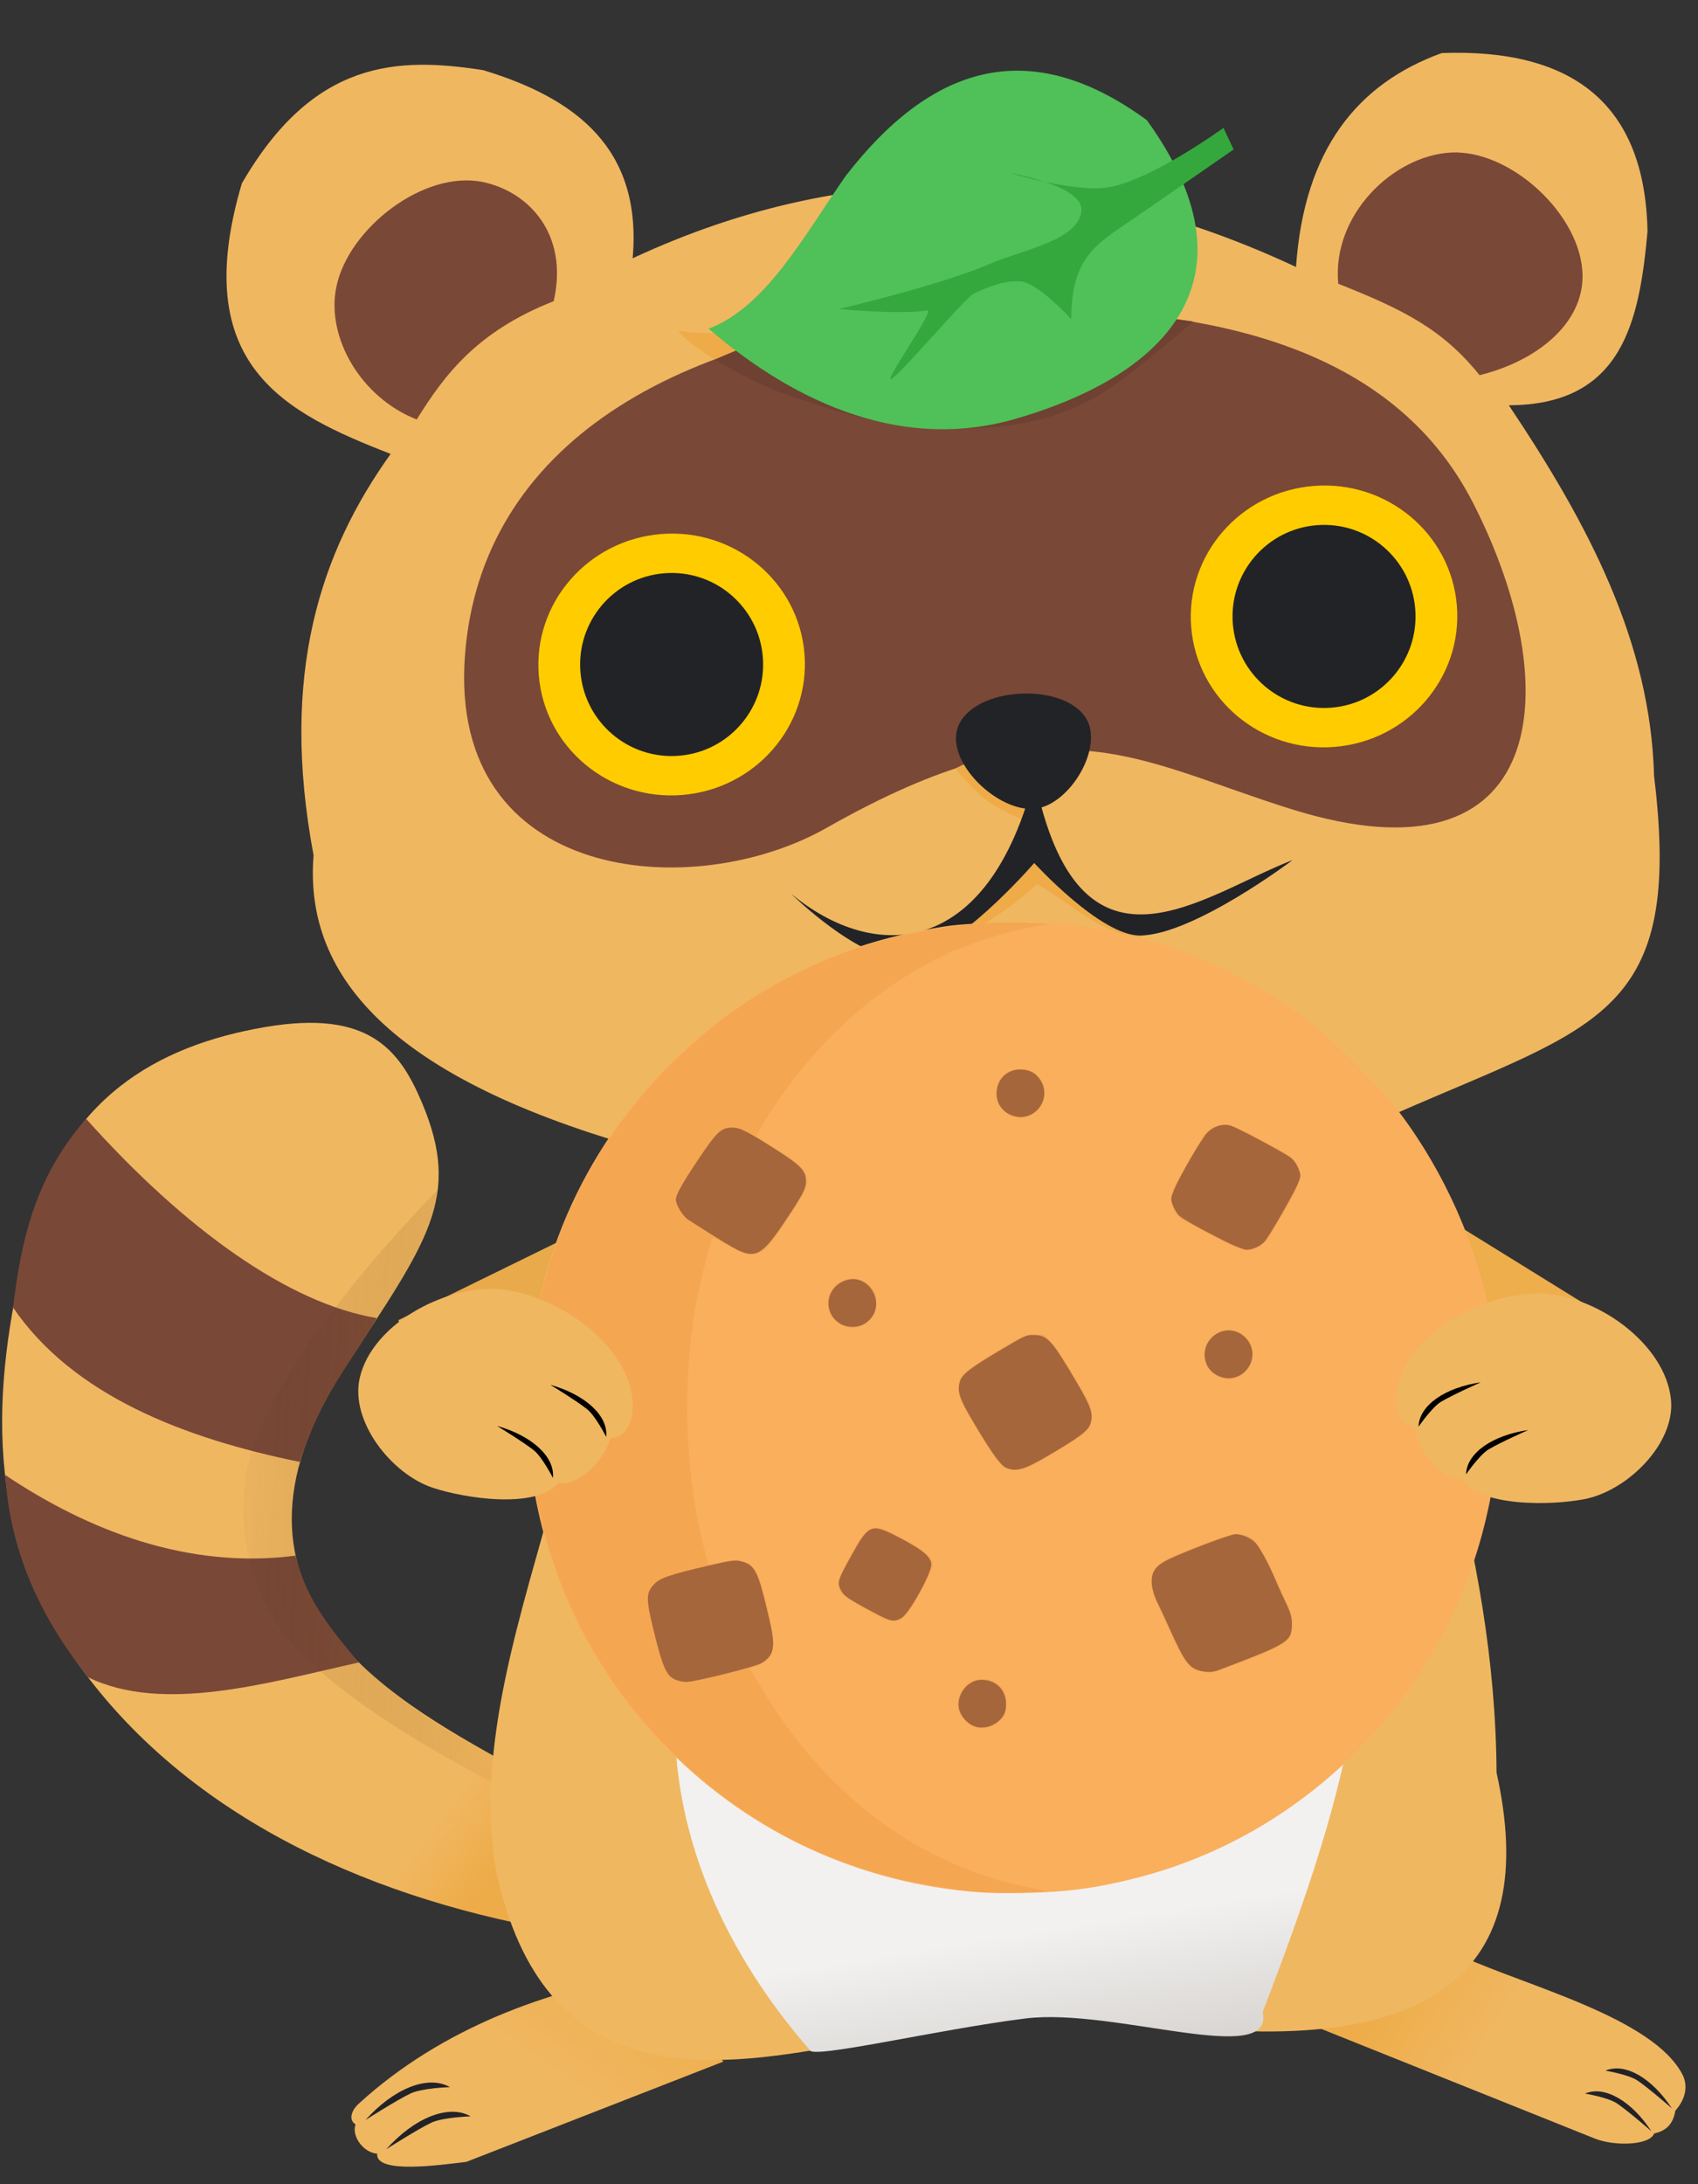<?xml version="1.0" encoding="UTF-8" standalone="no"?>
<svg
   id="svg8"
   version="1.1"
   viewBox="0 0 140 180"
   height="180mm"
   width="140mm"
   sodipodi:docname="JotoCookie.svg"
   inkscape:version="1.1 (c68e22c387, 2021-05-23)"
   xmlns:inkscape="http://www.inkscape.org/namespaces/inkscape"
   xmlns:sodipodi="http://sodipodi.sourceforge.net/DTD/sodipodi-0.dtd"
   xmlns:xlink="http://www.w3.org/1999/xlink"
   xmlns="http://www.w3.org/2000/svg"
   xmlns:svg="http://www.w3.org/2000/svg"
   xmlns:rdf="http://www.w3.org/1999/02/22-rdf-syntax-ns#"
   xmlns:cc="http://creativecommons.org/ns#"
   xmlns:dc="http://purl.org/dc/elements/1.1/">
  <rect x="0" y="0" width="140" height="180" fill="#333333" stroke="none"/>
  <sodipodi:namedview
     id="namedview351"
     pagecolor="#ffffff"
     bordercolor="#666666"
     borderopacity="1.0"
     inkscape:pageshadow="2"
     inkscape:pageopacity="0.0"
     inkscape:pagecheckerboard="0"
     inkscape:document-units="mm"
     showgrid="false"
     showguides="true"
     inkscape:lockguides="false"
     inkscape:zoom="1"
     inkscape:cx="227"
     inkscape:cy="371.5"
     inkscape:window-width="1782"
     inkscape:window-height="1081"
     inkscape:window-x="502"
     inkscape:window-y="218"
     inkscape:window-maximized="0"
     inkscape:current-layer="svg8" />
  <defs
     id="defs2">
    <linearGradient
       id="linearGradient36597">
      <stop
         id="stop36593"
         offset="0"
         style="stop-color:#ffb864;stop-opacity:1" />
      <stop
         id="stop36599"
         offset="1"
         style="stop-color:#eeab48;stop-opacity:1;" />
      <stop
         id="stop36595"
         offset="1"
         style="stop-color:#f4a651;stop-opacity:1" />
    </linearGradient>
    <marker
       style="overflow:visible"
       id="DiamondL"
       refX="0.0"
       refY="0.0"
       orient="auto"
       inkscape:stockid="DiamondL"
       inkscape:isstock="true">
      <path
         transform="scale(0.8)"
         style="fill-rule:evenodd;fill:context-stroke;stroke:context-stroke;stroke-width:1.0pt"
         d="M 0,-7.071 L -7.071,0 L 0,7.071 L 7.071,0 L 0,-7.071 z "
         id="path35048" />
    </marker>
    <marker
       style="overflow:visible"
       id="Arrow1Lstart"
       refX="0.0"
       refY="0.0"
       orient="auto"
       inkscape:stockid="Arrow1Lstart"
       inkscape:isstock="true">
      <path
         transform="scale(0.8) translate(12.5,0)"
         style="fill-rule:evenodd;fill:context-stroke;stroke:context-stroke;stroke-width:1.0pt"
         d="M 0.0,0.0 L 5.0,-5.0 L -12.5,0.0 L 5.0,5.0 L 0.0,0.0 z "
         id="path34969" />
    </marker>
    <linearGradient
       id="999">
      <stop
         style="stop-color:#2d9034;stop-opacity:1"
         offset="0"
         id="stop34576" />
      <stop
         style="stop-color:#50c058;stop-opacity:1"
         offset="1"
         id="stop34578" />
    </linearGradient>
    <linearGradient
       id="linearGradient32605"
       inkscape:swatch="solid">
      <stop
         style="stop-color:#000000;stop-opacity:1;"
         offset="0"
         id="stop32603" />
    </linearGradient>
    <linearGradient
       id="linearGradient32597"
       inkscape:swatch="solid">
      <stop
         style="stop-color:#000000;stop-opacity:1;"
         offset="0"
         id="stop32595" />
    </linearGradient>
    <linearGradient
       id="linearGradient32519"
       inkscape:swatch="solid">
      <stop
         style="stop-color:#000000;stop-opacity:1;"
         offset="0"
         id="stop32517" />
    </linearGradient>
    <linearGradient
       id="linearGradient32495"
       inkscape:swatch="gradient">
      <stop
         style="stop-color:#000000;stop-opacity:1;"
         offset="0"
         id="stop32491" />
      <stop
         style="stop-color:#000000;stop-opacity:0;"
         offset="1"
         id="stop32493" />
    </linearGradient>
    <linearGradient
       id="linearGradient3569">
      <stop
         style="stop-color:#2d9034;stop-opacity:1"
         offset="0"
         id="stop32346" />
      <stop
         style="stop-color:#50c058;stop-opacity:1"
         offset="1"
         id="stop32348" />
    </linearGradient>
    <linearGradient
       id="linearGradient32288"
       inkscape:swatch="solid">
      <stop
         style="stop-color:#000000;stop-opacity:1;"
         offset="0"
         id="stop32286" />
    </linearGradient>
    <linearGradient
       id="linearGradient3569-8-7">
      <stop
         style="stop-color:#2d9034;stop-opacity:1"
         offset="0"
         id="stop3565" />
      <stop
         style="stop-color:#50c058;stop-opacity:1"
         offset="1"
         id="stop3567" />
    </linearGradient>
    <linearGradient
       id="linearGradient1909">
      <stop
         id="stop1905"
         offset="0"
         style="stop-color:#eeac49;stop-opacity:1" />
      <stop
         id="stop1907"
         offset="1"
         style="stop-color:#f0b761;stop-opacity:1" />
    </linearGradient>
    <linearGradient
       id="linearGradient1903">
      <stop
         style="stop-color:#140c02;stop-opacity:0.145"
         offset="0"
         id="stop1899" />
      <stop
         style="stop-color:#140c02;stop-opacity:0;"
         offset="1"
         id="stop1901" />
    </linearGradient>
    <linearGradient
       id="linearGradient1887">
      <stop
         style="stop-color:#140c02;stop-opacity:0.201"
         offset="0"
         id="stop1883" />
      <stop
         style="stop-color:#140c02;stop-opacity:0;"
         offset="1"
         id="stop1885" />
    </linearGradient>
    <linearGradient
       id="linearGradient1863">
      <stop
         id="stop1859"
         offset="0"
         style="stop-color:#d1cdc8;stop-opacity:1" />
      <stop
         id="stop1861"
         offset="1"
         style="stop-color:#f2f1f0;stop-opacity:1" />
    </linearGradient>
    <linearGradient
       id="linearGradient1853">
      <stop
         id="stop1849"
         offset="0"
         style="stop-color:#2e9635;stop-opacity:1;" />
      <stop
         id="stop1851"
         offset="1"
         style="stop-color:#2e9635;stop-opacity:0;" />
    </linearGradient>
    <linearGradient
       id="linearGradient1845">
      <stop
         id="stop1841"
         offset="0"
         style="stop-color:#2e9635;stop-opacity:1" />
      <stop
         id="stop1843"
         offset="1"
         style="stop-color:#34a83c;stop-opacity:1" />
    </linearGradient>
    <linearGradient
       id="linearGradient1837">
      <stop
         id="stop1833"
         offset="0"
         style="stop-color:#140c02;stop-opacity:0.419" />
      <stop
         id="stop1835"
         offset="1"
         style="stop-color:#140c02;stop-opacity:0;" />
    </linearGradient>
    <linearGradient
       id="linearGradient1827">
      <stop
         id="stop1823"
         offset="0"
         style="stop-color:#eeab48;stop-opacity:1" />
      <stop
         id="stop1825"
         offset="1"
         style="stop-color:#140c02;stop-opacity:0;" />
    </linearGradient>
    <linearGradient
       id="linearGradient1815">
      <stop
         id="stop1811"
         offset="0"
         style="stop-color:#7a4837;stop-opacity:1;" />
      <stop
         id="stop1813"
         offset="1"
         style="stop-color:#6e4132;stop-opacity:1" />
    </linearGradient>
    <linearGradient
       id="linearGradient1807">
      <stop
         id="stop1803"
         offset="0"
         style="stop-color:#f0b761;stop-opacity:1;" />
      <stop
         id="stop1805"
         offset="1"
         style="stop-color:#eeab48;stop-opacity:1" />
    </linearGradient>
    <linearGradient
       id="linearGradient1299">
      <stop
         id="stop1295"
         offset="0"
         style="stop-color:#2a8931;stop-opacity:1" />
      <stop
         id="stop1297"
         offset="1"
         style="stop-color:#34a83c;stop-opacity:1" />
    </linearGradient>
    <linearGradient
       id="linearGradient1371">
      <stop
         id="stop1367"
         offset="0"
         style="stop-color:#f0b761;stop-opacity:1;" />
      <stop
         id="stop1369"
         offset="1"
         style="stop-color:#eead4a;stop-opacity:1" />
    </linearGradient>
    <linearGradient
       id="linearGradient1365">
      <stop
         style="stop-color:#f2f1f0;stop-opacity:1"
         offset="0"
         id="stop1361" />
      <stop
         style="stop-color:#cfcbc7;stop-opacity:1"
         offset="1"
         id="stop1363" />
    </linearGradient>
    <linearGradient
       id="linearGradient1259">
      <stop
         id="stop1255"
         offset="0"
         style="stop-color:#f0b761;stop-opacity:1;" />
      <stop
         id="stop1257"
         offset="1"
         style="stop-color:#eeac49;stop-opacity:1" />
    </linearGradient>
    <linearGradient
       id="linearGradient1220">
      <stop
         id="stop1216"
         offset="0"
         style="stop-color:#eda73d;stop-opacity:1" />
      <stop
         id="stop1218"
         offset="1"
         style="stop-color:#f0b761;stop-opacity:1" />
    </linearGradient>
    <linearGradient
       id="linearGradient1045">
      <stop
         id="stop1041"
         offset="0"
         style="stop-color:#56d926;stop-opacity:1;" />
      <stop
         id="stop1043"
         offset="1"
         style="stop-color:#45af1f;stop-opacity:1" />
    </linearGradient>
    <linearGradient
       id="linearGradient1037">
      <stop
         id="stop1033"
         offset="0"
         style="stop-color:#ffffff;stop-opacity:1;" />
      <stop
         id="stop1035"
         offset="1"
         style="stop-color:#e6e6e6;stop-opacity:1" />
    </linearGradient>
    <linearGradient
       id="linearGradient1031">
      <stop
         style="stop-color:#ffffff;stop-opacity:1"
         offset="0"
         id="stop1027" />
      <stop
         style="stop-color:#b3b3b3;stop-opacity:1"
         offset="1"
         id="stop1029" />
    </linearGradient>
    <linearGradient
       id="linearGradient1015">
      <stop
         id="stop1011"
         offset="0"
         style="stop-color:#ffffff;stop-opacity:1" />
      <stop
         id="stop1013"
         offset="1"
         style="stop-color:#ececec;stop-opacity:1" />
    </linearGradient>
    <linearGradient
       id="linearGradient1007">
      <stop
         id="stop1003"
         offset="0"
         style="stop-color:#ececec;stop-opacity:1;" />
      <stop
         id="stop1005"
         offset="1"
         style="stop-color:#ffffff;stop-opacity:0.968" />
    </linearGradient>
    <linearGradient
       gradientTransform="matrix(0.156,0,0,0.156,129.833,136.246)"
       gradientUnits="userSpaceOnUse"
       y2="250.509"
       x2="183.318"
       y1="235.768"
       x1="152.324"
       id="linearGradient1009"
       xlink:href="#linearGradient1007" />
    <linearGradient
       gradientTransform="matrix(0.156,0,0,0.156,129.833,136.246)"
       gradientUnits="userSpaceOnUse"
       y2="231.61"
       x2="225.463"
       y1="247.863"
       x1="218.848"
       id="linearGradient1017"
       xlink:href="#linearGradient1015" />
    <linearGradient
       gradientTransform="matrix(0.156,0,0,0.156,129.833,136.246)"
       gradientUnits="userSpaceOnUse"
       y2="223.578"
       x2="230.66"
       y1="220.035"
       x1="231.841"
       id="linearGradient1025"
       xlink:href="#linearGradient1031" />
    <radialGradient
       gradientUnits="userSpaceOnUse"
       gradientTransform="matrix(0.3,-0.26,0.242,0.279,53.177,164.106)"
       r="27.225"
       fy="196.131"
       fx="202.627"
       cy="196.131"
       cx="202.627"
       id="radialGradient1039"
       xlink:href="#linearGradient1037" />
    <radialGradient
       gradientUnits="userSpaceOnUse"
       gradientTransform="matrix(-0.318,0.302,-0.302,-0.319,290.506,175.9)"
       r="22.624"
       fy="212.969"
       fx="203.414"
       cy="212.969"
       cx="203.414"
       id="radialGradient1047"
       xlink:href="#linearGradient1045" />
    <filter
       height="1.272"
       y="-0.136"
       width="1.27"
       x="-0.135"
       id="filter1931"
       style="color-interpolation-filters:sRGB">
      <feGaussianBlur
         id="feGaussianBlur1933"
         stdDeviation="1.721" />
    </filter>
    <linearGradient
       gradientTransform="translate(-81.017,-46.631)"
       gradientUnits="userSpaceOnUse"
       y2="180.287"
       x2="-39.422"
       y1="176.421"
       x1="-38.388"
       id="linearGradient1501"
       xlink:href="#linearGradient3569-8-7" />
    <linearGradient
       gradientTransform="matrix(0.202,0,0,0.157,-154.211,108.83)"
       y2="17.749"
       x2="-263.572"
       y1="38.116"
       x1="-205.012"
       gradientUnits="userSpaceOnUse"
       id="linearGradient1325-0"
       xlink:href="#linearGradient1299" />
    <linearGradient
       gradientTransform="matrix(0.202,0,0,0.157,-154.211,108.83)"
       gradientUnits="userSpaceOnUse"
       y2="25.54"
       x2="-326.837"
       y1="47.392"
       x1="-366.517"
       id="linearGradient1301-1"
       xlink:href="#linearGradient1299" />
    <linearGradient
       gradientTransform="matrix(-5.209,-0.339,-0.319,4.909,-59.605,-785.61)"
       gradientUnits="userSpaceOnUse"
       y2="192.445"
       x2="-41.338"
       y1="189.438"
       x1="-40.613"
       id="linearGradient1359-0"
       xlink:href="#linearGradient1365" />
    <linearGradient
       gradientUnits="userSpaceOnUse"
       y2="179.702"
       x2="-39.188"
       y1="176.461"
       x1="-38.787"
       id="linearGradient1222-19"
       xlink:href="#linearGradient1220"
       gradientTransform="matrix(-5.209,-0.339,-0.339,5.209,-55.863,-843.127)" />
    <linearGradient
       gradientUnits="userSpaceOnUse"
       y2="190.782"
       x2="-33.29"
       y1="192.553"
       x1="-32.206"
       id="linearGradient1432-5"
       xlink:href="#linearGradient1371" />
    <linearGradient
       gradientUnits="userSpaceOnUse"
       y2="190.226"
       x2="-45.235"
       y1="191.061"
       x1="-46.772"
       id="linearGradient1373-6"
       xlink:href="#linearGradient1371"
       gradientTransform="matrix(-5.209,-0.339,-0.339,5.209,-55.863,-843.127)" />
    <linearGradient
       gradientUnits="userSpaceOnUse"
       y2="161.773"
       x2="-122.325"
       y1="162.6"
       x1="-116.743"
       id="linearGradient1855-7-9"
       xlink:href="#linearGradient1853"
       gradientTransform="matrix(1.191,0,0,1.183,-64.287,-78.856)" />
    <linearGradient
       gradientUnits="userSpaceOnUse"
       y2="161.503"
       x2="-132.215"
       y1="161.045"
       x1="-132.712"
       id="linearGradient1847-9-3"
       xlink:href="#linearGradient1845"
       gradientTransform="matrix(1.516,0,0,1.383,-19.824,-111.194)" />
    <linearGradient
       gradientUnits="userSpaceOnUse"
       y2="163.031"
       x2="-113.287"
       y1="162.998"
       x1="-118.4"
       id="linearGradient1829-7-5"
       xlink:href="#linearGradient1827"
       gradientTransform="translate(-61.442,-34.344)" />
    <linearGradient
       y2="188.993"
       x2="-30.333"
       y1="188.355"
       x1="-29.34"
       gradientTransform="translate(-149.107,-54.254)"
       gradientUnits="userSpaceOnUse"
       id="linearGradient2283-4"
       xlink:href="#linearGradient1259" />
    <linearGradient
       gradientTransform="matrix(1,0,0,0.942,-81.169,-35.268)"
       gradientUnits="userSpaceOnUse"
       y2="192.445"
       x2="-41.338"
       y1="189.438"
       x1="-40.613"
       id="linearGradient1359-0-7"
       xlink:href="#linearGradient1365" />
    <linearGradient
       gradientUnits="userSpaceOnUse"
       y2="179.702"
       x2="-39.188"
       y1="176.461"
       x1="-38.787"
       id="linearGradient1222-19-1"
       xlink:href="#linearGradient1220"
       gradientTransform="translate(-81.169,-46.31)" />
    <linearGradient
       gradientUnits="userSpaceOnUse"
       y2="190.782"
       x2="-33.29"
       y1="192.553"
       x1="-32.206"
       id="linearGradient1432-5-3"
       xlink:href="#linearGradient1371" />
    <linearGradient
       gradientUnits="userSpaceOnUse"
       y2="190.226"
       x2="-45.235"
       y1="191.061"
       x1="-46.772"
       id="linearGradient1373-6-7"
       xlink:href="#linearGradient1371"
       gradientTransform="translate(-81.169,-46.31)" />
    <linearGradient
       y2="188.993"
       x2="-30.333"
       y1="188.355"
       x1="-29.34"
       gradientTransform="translate(-149.107,-54.254)"
       gradientUnits="userSpaceOnUse"
       id="linearGradient3054"
       xlink:href="#linearGradient1259" />
    <linearGradient
       y2="163.031"
       x2="-113.287"
       y1="162.998"
       x1="-118.4"
       gradientTransform="translate(-61.442,-34.344)"
       gradientUnits="userSpaceOnUse"
       id="linearGradient3056"
       xlink:href="#linearGradient1827" />
    <linearGradient
       gradientUnits="userSpaceOnUse"
       y2="163.031"
       x2="-113.287"
       y1="162.998"
       x1="-118.4"
       id="linearGradient1829-3"
       xlink:href="#linearGradient1827"
       gradientTransform="rotate(-2.42,854.596,204.655)" />
    <linearGradient
       gradientUnits="userSpaceOnUse"
       y2="161.503"
       x2="-132.215"
       y1="161.045"
       x1="-132.712"
       id="linearGradient1847-6"
       xlink:href="#linearGradient1845"
       gradientTransform="rotate(-2.42,852.999,196.788)" />
    <linearGradient
       gradientUnits="userSpaceOnUse"
       y2="161.773"
       x2="-122.325"
       y1="162.6"
       x1="-116.743"
       id="linearGradient1855-9"
       xlink:href="#linearGradient1853"
       gradientTransform="rotate(-2.42,852.135,216.235)" />
    <linearGradient
       gradientUnits="userSpaceOnUse"
       y2="151.338"
       x2="-117.565"
       y1="147.997"
       x1="-126.652"
       id="linearGradient1817-4"
       xlink:href="#linearGradient1815"
       gradientTransform="rotate(-2.42,854.596,204.655)" />
    <linearGradient
       gradientTransform="rotate(-2.42,854.86,217.182)"
       gradientUnits="userSpaceOnUse"
       y2="164.976"
       x2="-126.321"
       y1="164.923"
       x1="-128.753"
       id="linearGradient1865-2"
       xlink:href="#linearGradient1863" />
    <linearGradient
       gradientUnits="userSpaceOnUse"
       y2="168.56"
       x2="-118.368"
       y1="167.426"
       x1="-123.256"
       id="linearGradient1839-2"
       xlink:href="#linearGradient1837"
       gradientTransform="rotate(-2.42,854.596,204.655)" />
    <linearGradient
       gradientTransform="matrix(0.999,-0.042,0.04,0.942,-95.418,30.806)"
       gradientUnits="userSpaceOnUse"
       y2="192.445"
       x2="-41.338"
       y1="189.438"
       x1="-40.613"
       id="linearGradient1359-2-2"
       xlink:href="#linearGradient1365" />
    <linearGradient
       gradientUnits="userSpaceOnUse"
       y2="156.283"
       x2="-107.342"
       y1="151.104"
       x1="-125.884"
       id="linearGradient1809-1"
       xlink:href="#linearGradient1807"
       gradientTransform="rotate(-2.42,854.596,204.655)" />
    <linearGradient
       gradientTransform="matrix(0.999,-0.042,0.04,0.942,-95.835,30.68)"
       gradientUnits="userSpaceOnUse"
       y2="192.445"
       x2="-41.338"
       y1="189.438"
       x1="-40.613"
       id="linearGradient1359-3-8"
       xlink:href="#linearGradient1371" />
    <linearGradient
       gradientUnits="userSpaceOnUse"
       y2="179.702"
       x2="-39.188"
       y1="176.461"
       x1="-38.787"
       id="linearGradient1222-1-3"
       xlink:href="#linearGradient1220"
       gradientTransform="rotate(-2.42,416.989,2289.665)" />
    <linearGradient
       gradientUnits="userSpaceOnUse"
       y2="171.796"
       x2="-118.289"
       y1="170.393"
       x1="-123.069"
       id="linearGradient1897-9"
       xlink:href="#linearGradient1903"
       gradientTransform="rotate(-2.42,854.596,204.655)" />
    <linearGradient
       gradientUnits="userSpaceOnUse"
       y2="190.782"
       x2="-33.29"
       y1="192.553"
       x1="-32.206"
       id="linearGradient1432-0-1"
       xlink:href="#linearGradient1371" />
    <linearGradient
       gradientUnits="userSpaceOnUse"
       y2="159.577"
       x2="-118.184"
       y1="158.358"
       x1="-120.202"
       id="linearGradient1911-3"
       xlink:href="#linearGradient1909"
       gradientTransform="rotate(-2.42,854.596,204.655)" />
    <linearGradient
       gradientUnits="userSpaceOnUse"
       y2="168.858"
       x2="-111.613"
       y1="167.083"
       x1="-117.741"
       id="linearGradient1881-7"
       xlink:href="#linearGradient1887"
       gradientTransform="rotate(-2.42,847.251,190.71)" />
    <linearGradient
       gradientUnits="userSpaceOnUse"
       y2="190.226"
       x2="-45.235"
       y1="191.061"
       x1="-46.772"
       id="linearGradient1373-8-9"
       xlink:href="#linearGradient1371"
       gradientTransform="rotate(-2.42,416.989,2289.665)" />
    <linearGradient
       y2="188.993"
       x2="-30.333"
       y1="188.355"
       x1="-29.34"
       gradientTransform="translate(0.047,0.071)"
       gradientUnits="userSpaceOnUse"
       id="linearGradient3417"
       xlink:href="#linearGradient1259" />
    <mask
       maskUnits="userSpaceOnUse"
       id="mask42218">
      <ellipse
         style="display:inline;fill:#ffb864;fill-opacity:1;fill-rule:evenodd;stroke-width:0.243"
         id="ellipse42220"
         cx="243.294"
         cy="222.619"
         rx="33.721"
         ry="40" />
    </mask>
    <mask
       maskUnits="userSpaceOnUse"
       id="mask42218-0">
      <ellipse
         style="display:inline;fill:#ffb864;fill-opacity:1;fill-rule:evenodd;stroke-width:0.243"
         id="ellipse42220-6"
         cx="243.294"
         cy="222.619"
         rx="33.721"
         ry="40" />
    </mask>
    <mask
       maskUnits="userSpaceOnUse"
       id="mask42218-7">
      <ellipse
         style="display:inline;fill:#ffb864;fill-opacity:1;fill-rule:evenodd;stroke-width:0.243"
         id="ellipse42220-3"
         cx="243.294"
         cy="222.619"
         rx="33.721"
         ry="40" />
    </mask>
    <mask
       maskUnits="userSpaceOnUse"
       id="mask42218-9">
      <ellipse
         style="display:inline;fill:#ffb864;fill-opacity:1;fill-rule:evenodd;stroke-width:0.243"
         id="ellipse42220-8"
         cx="243.294"
         cy="222.619"
         rx="33.721"
         ry="40" />
    </mask>
    <mask
       maskUnits="userSpaceOnUse"
       id="mask42218-1">
      <ellipse
         style="display:inline;fill:#ffb864;fill-opacity:1;fill-rule:evenodd;stroke-width:0.243"
         id="ellipse42220-2"
         cx="243.294"
         cy="222.619"
         rx="33.721"
         ry="40" />
    </mask>
    <mask
       maskUnits="userSpaceOnUse"
       id="mask42218-6">
      <ellipse
         style="display:inline;fill:#ffb864;fill-opacity:1;fill-rule:evenodd;stroke-width:0.243"
         id="ellipse42220-33"
         cx="243.294"
         cy="222.619"
         rx="33.721"
         ry="40" />
    </mask>
  </defs>
  <path
     id="path1481-9"
     d="m 120.655,161.286 c 5.468,2.453 15.575,5.024 18.039,9.628 0.36,0.673 0.535,1.769 -0.565,3.036 -0.163,0.954 -0.603,1.619 -1.747,1.873 -0.349,0.969 -3.234,1.079 -4.905,0.41 l -22.651,-9.075 z"
     style="display:inline;fill:url(#linearGradient1373-6);fill-opacity:1;stroke:none;stroke-width:1.381px;stroke-linecap:butt;stroke-linejoin:miter;stroke-opacity:1" />
  <path
     id="path1638-0"
     d="m 54.669,98.106 -21.825,10.69 4.657,13.895 19.457,-14.18 z"
     style="display:inline;opacity:0.97;fill:#eeae4c;fill-opacity:1;stroke:none;stroke-width:1.381px;stroke-linecap:butt;stroke-linejoin:miter;stroke-opacity:1" />
  <path
     id="path1638-82-9"
     d="m 111.724,95.746 22.094,13.67 -6.418,13.175 -17.456,-16.581 z"
     style="display:inline;fill:#eeae4c;fill-opacity:1;stroke:none;stroke-width:1.381px;stroke-linecap:butt;stroke-linejoin:miter;stroke-opacity:1" />
  <g
     style="display:inline"
     id="g1439-6"
     transform="matrix(-6.221,-0.405,-0.389,5.988,-79.471,-994.614)">
    <path
       style="display:inline;fill:url(#linearGradient1432-5);fill-opacity:1;stroke:none;stroke-width:0.265px;stroke-linecap:butt;stroke-linejoin:miter;stroke-opacity:1"
       d="m -33.225,191.031 c 1.196,0.294 2.577,0.887 3.625,2.021 0.089,0.096 0.125,0.231 0.024,0.285 0.046,0.178 -0.142,0.386 -0.311,0.382 0.011,0.293 -0.88,0.09 -1.183,0.034 l -3.307,-1.604 z"
       id="path1479-00" />
    <g
       transform="translate(-1.916,0.582)"
       style="fill:#222327;fill-opacity:1;stroke:none"
       id="g2018-8">
      <path
         id="path1066-0-0-3-9-2-5-3-3"
         d="m -27.788,192.687 c -0.336,-0.447 -0.779,-0.681 -1.086,-0.526 0,0 0.37,0.037 0.516,0.123 0.179,0.104 0.57,0.403 0.57,0.403 z"
         style="display:inline;fill:#222327;fill-opacity:1;stroke:none;stroke-width:0.105px;stroke-linecap:butt;stroke-linejoin:miter;stroke-opacity:1" />
      <path
         style="display:inline;fill:#222327;fill-opacity:1;stroke:none;stroke-width:0.105px;stroke-linecap:butt;stroke-linejoin:miter;stroke-opacity:1"
         d="m -28.087,193.069 c -0.336,-0.447 -0.779,-0.681 -1.086,-0.526 0,0 0.37,0.037 0.516,0.123 0.179,0.104 0.57,0.403 0.57,0.403 z"
         id="path1066-0-0-3-1-5-8-7-4-5" />
    </g>
  </g>
  <g
     id="g2736"
     transform="matrix(-5.209,-0.339,-0.339,5.209,-848.882,-607.835)">
    <path
       id="path1477-9-0-9"
       d="m -179.86,133.002 c 1.9,-0.911 5.352,-2.341 3.174,-6.192 -1.169,-2.067 -1.661,-2.781 -0.936,-4.232 0.409,-0.818 0.937,-1.415 2.539,-1.036 1.725,0.408 3.104,1.357 3.508,3.474 0.439,2.298 0.471,4.589 -1.052,6.565 -1.732,2.247 -4.517,3.461 -7.6,3.859 z"
       style="display:inline;fill:url(#linearGradient2283-4);fill-opacity:1;stroke:none;stroke-width:0.265px;stroke-linecap:butt;stroke-linejoin:miter;stroke-opacity:1" />
    <path
       style="display:inline;fill:#7a4837;fill-opacity:1;stroke:none;stroke-width:0.265px;stroke-linecap:butt;stroke-linejoin:miter;stroke-opacity:1"
       d="m -177.132,126.015 c 1.398,-0.137 3.112,-1.197 4.787,-2.84 0.769,0.984 0.906,2.063 0.959,3.047 -1.037,1.323 -2.824,1.884 -4.677,2.138 -0.291,-1.133 -0.697,-1.597 -1.068,-2.346 z"
       id="path2041-6-9-4" />
    <path
       style="display:inline;fill:#7a4837;fill-opacity:1;stroke:none;stroke-width:0.265px;stroke-linecap:butt;stroke-linejoin:miter;stroke-opacity:1"
       d="m -176.091,129.841 c 1.678,0.331 3.299,-0.185 4.657,-0.973 -0.147,1.135 -0.643,2.147 -1.515,3.103 -1.222,0.494 -2.813,-0.092 -4.249,-0.512 0.468,-0.494 0.882,-0.911 1.107,-1.618 z"
       id="path2043-8-5-9" />
    <path
       id="path1821-3-0"
       d="m -177.957,123.934 c 0,0 2.44,2.779 2.708,4.52 0.127,0.826 -0.095,1.761 -0.585,2.439 -0.921,1.275 -4.009,2.489 -4.009,2.489 l -0.013,-0.38 c 0.904,-0.446 1.695,-0.699 2.919,-1.756 0.784,-0.847 1.057,-1.786 0.886,-2.809 -0.129,-0.769 -0.692,-1.679 -1.089,-2.427 -0.234,-0.405 -0.448,-0.817 -0.594,-1.182 -0.147,-0.365 -0.211,-0.676 -0.223,-0.894 z"
       style="display:inline;opacity:0.294;fill:url(#linearGradient1829-7-5);fill-opacity:1;stroke:none;stroke-width:0.265px;stroke-linecap:butt;stroke-linejoin:miter;stroke-opacity:1" />
  </g>
  <path
     id="path1466-6"
     d="m 110.615,92.655 c 6.286,17.57 12.669,35.128 12.776,53.431 3.603,16.209 -4.738,24.159 -29.987,20.417 -7.415,-1.572 -14.924,0.448 -24.252,2.092 -10.748,1.895 -24.36,3.822 -28.245,-14.419 -1.781,-10.457 2.169,-21.356 5.064,-32.174 l 8.349,-27.048 c 16.878,-14.76 52.405,-6.292 56.296,-2.299 z"
     style="display:inline;fill:url(#linearGradient1222-19);fill-opacity:1;stroke:none;stroke-width:1.381px;stroke-linecap:butt;stroke-linejoin:miter;stroke-opacity:1" />
  <path
     id="path1475-4"
     d="m 104.109,165.812 c 8.116,-21.156 14.205,-41.124 -3.029,-52.9 -9.587,-6.55 -22.706,-8.778 -32.387,0.802 -18.133,17.945 -16.019,39.033 -1.944,55.208 -0.029,0.849 10.589,-1.685 17.816,-2.581 7.288,-0.903 20.557,4.12 19.544,-0.529 z"
     style="display:inline;fill:url(#linearGradient1359-0);fill-opacity:1;stroke:none;stroke-width:1.297px;stroke-linecap:butt;stroke-linejoin:miter;stroke-opacity:1" />
  <path
     id="path1466-0-90"
     d="M 115.284,91.677 C 84.413,103.921 71.564,98.633 54.59,95.11 32.568,89.26 25.031,80.664 25.854,70.484 23.049,55.555 26.409,45.515 32.207,37.41 23.583,34.033 15.478,30.192 19.941,15.112 25.876,4.871 32.79,4.696 39.825,5.778 c 7.757,2.341 13.128,6.533 12.337,15.507 18.321,-8.522 36.547,-7.757 54.694,0.716 0.671,-9.676 5.063,-15.114 12.021,-17.63 10.711,-0.384 16.747,4.116 16.961,14.696 -0.674,7.466 -2.08,14.305 -11.435,14.331 6.595,9.854 11.68,19.531 11.975,30.559 2.405,19.69 -4.628,20.512 -21.093,27.72 z"
     style="display:inline;fill:#f0b761;fill-opacity:1;stroke:none;stroke-width:1.381px;stroke-linecap:butt;stroke-linejoin:miter;stroke-opacity:1" />
  <path
     id="path1471-2"
     d="m 45.652,24.82 c -6.345,2.498 -8.999,6.072 -11.294,9.75 -4.582,-1.791 -7.484,-6.746 -6.629,-10.916 0.995,-4.856 7.245,-9.669 12.096,-8.65 3.724,0.783 7.095,4.248 5.827,9.816 z"
     style="display:inline;fill:#7a4837;fill-opacity:1;stroke:none;stroke-width:1.381px;stroke-linecap:butt;stroke-linejoin:miter;stroke-opacity:1" />
  <path
     id="path1473-7"
     d="m 106.537,66.702 c 21.173,6.588 22.754,-9.92 14.923,-25.242 C 115.464,29.729 101.754,24.317 78.62,25.742 55.724,27.151 39.61,36.749 38.333,54.052 36.951,72.773 57.129,74.479 68.159,68.221 87.239,57.396 93.434,62.625 106.537,66.702 Z"
     style="display:inline;fill:#7a4837;fill-opacity:1;stroke:none;stroke-width:1.381px;stroke-linecap:butt;stroke-linejoin:miter;stroke-opacity:1" />
  <path
     style="display:inline;fill:none;stroke:none;stroke-width:0.768;stroke-linecap:round;stroke-linejoin:miter;stroke-miterlimit:4;stroke-dasharray:none;stroke-opacity:1"
     d="m 91.641,143.049 c -3.303,2.267 -6.576,4.824 -9.6,9.863"
     id="path879-1-7" />
  <path
     style="display:inline;fill:none;stroke:none;stroke-width:0.768;stroke-linecap:round;stroke-linejoin:miter;stroke-miterlimit:4;stroke-dasharray:none;stroke-opacity:1"
     d="m 81.342,145.395 c 4.414,0.63 7.838,3.606 10.77,5.536"
     id="path881-3-6" />
  <path
     id="path1471-9-6"
     d="m 110.339,23.384 c 5.424,2.152 8.606,3.757 11.652,7.536 4.775,-1.183 8.525,-4.268 8.491,-8.203 -0.043,-4.957 -5.924,-10.42 -10.874,-10.144 -4.74,0.264 -9.805,5.126 -9.27,10.811 z"
     style="display:inline;fill:#7a4837;fill-opacity:1;stroke:none;stroke-width:1.381px;stroke-linecap:butt;stroke-linejoin:miter;stroke-opacity:1" />
  <path
     style="display:inline;fill:#eeab48;fill-opacity:1;stroke:none;stroke-width:1.381px;stroke-linecap:butt;stroke-linejoin:miter;stroke-opacity:1"
     d="m 84.256,67.526 c 0,0 -2.019,-0.893 -2.896,-1.548 -0.992,-0.74 -2.608,-2.641 -2.608,-2.641 l 0.957,-0.463 4.238,2.284 1.497,1.209 z"
     id="path1801-0-0" />
  <path
     style="display:inline;fill:#222327;fill-opacity:1;stroke:none;stroke-width:0.798px;stroke-linecap:butt;stroke-linejoin:miter;stroke-opacity:1"
     d="m 89.522,59.153 c -1.892,-2.964 -9.245,-2.561 -10.524,0.714 -1.131,2.896 3.331,7.168 6.414,6.771 2.823,-0.364 5.641,-5.086 4.109,-7.485 z"
     id="path1011-5-0" />
  <path
     style="display:inline;fill:#eeab48;fill-opacity:1;stroke:none;stroke-width:1.381px;stroke-linecap:butt;stroke-linejoin:miter;stroke-opacity:1"
     d="m 94.034,77.244 c -3.247,-0.243 -5.729,-2.775 -8.519,-4.385 -2.625,2.484 -7.138,5.184 -10.307,6.002 L 85.501,69.275 l 2.983,3.53 c 1.49,2.165 4.303,2.786 6.798,3.779 z"
     id="path1799-2-9" />
  <path
     style="display:inline;fill:#222327;fill-opacity:1;stroke:none;stroke-width:0.818px;stroke-linecap:butt;stroke-linejoin:miter;stroke-opacity:1"
     d="m 85.289,64.043 c 3.649,18.16 13.806,9.701 21.28,6.841 0,0 -8.138,6.15 -12.555,6.213 -3.251,0.046 -8.743,-5.976 -8.743,-5.976 0,0 -6.67,7.745 -10.711,7.924 -3.704,0.164 -9.331,-5.388 -9.331,-5.388 6.939,5.746 16.279,5.279 20.061,-9.614 z"
     id="path1013-0-7" />
  <path
     style="fill:#faaf5d;fill-opacity:1;stroke-width:0.132"
     d="M 80.829,155.953 C 71.056,155.247 62.118,151.184 55.238,144.322 44.074,133.187 40.493,116.724 46.017,101.932 49.627,92.266 56.986,84.268 66.365,79.819 c 3.635,-1.725 7.162,-2.783 11.608,-3.482 2.417,-0.38 8.594,-0.405 11.061,-0.045 7.304,1.066 13.905,3.895 19.535,8.37 1.432,1.138 4.97,4.678 6.144,6.147 3.838,4.802 6.67,10.75 7.951,16.697 0.682,3.167 0.799,4.423 0.795,8.529 -0.004,4.14 -0.185,5.903 -0.927,9.071 -3.404,14.519 -14.62,26.047 -28.862,29.662 -2.199,0.558 -3.865,0.861 -5.761,1.048 -1.998,0.197 -5.358,0.262 -7.079,0.138 z"
     id="path5630" />
  <path
     style="fill:#f4a651;fill-opacity:1;stroke-width:0.132"
     d="m 80.359,155.868 c -1.523,-0.114 -4.613,-0.624 -6.328,-1.044 -7.199,-1.765 -13.517,-5.325 -18.773,-10.581 -6.16,-6.159 -9.996,-13.797 -11.34,-22.58 -0.245,-1.601 -0.295,-2.504 -0.303,-5.429 -0.012,-4.696 0.357,-7.482 1.517,-11.45 1.948,-6.661 5.489,-12.511 10.542,-17.418 3.979,-3.863 8.118,-6.545 13.275,-8.599 4.802,-1.913 11.099,-2.98 15.979,-2.708 l 1.722,0.096 -1.189,0.175 c -1.543,0.227 -4.11,0.959 -6.029,1.718 -6.51,2.576 -12.394,7.759 -16.488,14.522 -0.344,0.569 -0.604,1.052 -0.578,1.073 0.026,0.022 0.864,0.56 1.862,1.196 1.553,0.989 1.854,1.237 2.086,1.716 0.48,0.992 0.414,1.173 -1.468,4.024 -1.415,2.144 -1.731,2.501 -2.382,2.696 -0.701,0.21 -1.227,0.068 -2.503,-0.675 -0.619,-0.36 -1.172,-0.608 -1.23,-0.55 -0.167,0.167 -1.119,4.086 -1.419,5.847 -0.882,5.166 -0.881,10.982 0.002,16.215 0.258,1.531 0.982,4.669 1.106,4.792 0.033,0.033 0.461,-0.041 0.951,-0.163 1.508,-0.378 2.459,-0.113 3.018,0.842 0.421,0.718 1.435,5.02 1.382,5.86 -0.062,0.972 -0.431,1.488 -1.296,1.81 l -0.66,0.246 1.043,1.737 c 3.024,5.036 6.799,9.027 11.342,11.992 3.116,2.034 7.145,3.673 10.546,4.29 0.719,0.131 1.308,0.283 1.308,0.339 0,0.097 -4.434,0.105 -5.695,0.011 z m -0.267,-13.661 c -0.558,-0.296 -0.995,-0.904 -1.117,-1.551 -0.109,-0.581 0.329,-1.559 0.877,-1.956 0.516,-0.374 1.521,-0.43 2.096,-0.116 1.435,0.784 1.431,2.873 -0.008,3.607 -0.64,0.326 -1.253,0.332 -1.848,0.015 z m 18.462,-4.58 c -0.729,-0.317 -0.892,-0.597 -3.01,-5.181 -0.683,-1.478 -0.783,-2.247 -0.399,-3.058 0.266,-0.56 0.99,-0.946 3.888,-2.075 3.822,-1.488 4.312,-1.284 6.017,2.502 0.424,0.942 0.942,2.075 1.152,2.519 0.44,0.933 0.498,1.82 0.163,2.524 -0.259,0.546 -1.219,1.069 -3.595,1.959 -0.853,0.319 -1.773,0.675 -2.044,0.79 -0.598,0.254 -1.611,0.263 -2.172,0.019 z m -25.612,-4.194 c -0.956,-0.377 -3.423,-1.9 -3.621,-2.237 -0.423,-0.716 -0.372,-0.888 1.007,-3.348 1.166,-2.081 1.639,-2.309 3.181,-1.534 2.508,1.261 3.405,1.964 3.406,2.669 5e-4,0.276 -0.408,1.113 -1.422,2.914 -0.762,1.353 -1.135,1.691 -1.848,1.675 -0.204,-0.005 -0.52,-0.067 -0.702,-0.139 z m 9.984,-12.43 c -0.453,-0.183 -1.132,-1.116 -2.555,-3.509 -1.236,-2.08 -1.337,-2.301 -1.337,-2.94 0,-1.238 0.095,-1.334 3.154,-3.191 1.989,-1.207 2.116,-1.264 2.98,-1.323 l 0.902,-0.061 0.58,0.605 c 0.319,0.333 1.191,1.636 1.939,2.895 1.258,2.119 1.364,2.351 1.413,3.098 0.082,1.236 -0.145,1.445 -4.078,3.744 -1.216,0.711 -1.47,0.811 -2.053,0.803 -0.366,-0.005 -0.791,-0.059 -0.945,-0.122 z m 17.745,-7.43 c -0.228,-0.066 -0.63,-0.359 -0.894,-0.651 -0.423,-0.468 -0.479,-0.612 -0.479,-1.225 0.002,-2.496 3.45,-2.896 3.966,-0.46 0.206,0.972 -0.474,2.078 -1.444,2.348 -0.54,0.15 -0.591,0.15 -1.149,-0.012 z m -31.307,-4.391 c -1.92,-0.973 -1.208,-3.808 0.956,-3.807 0.687,6.6e-4 1.329,0.362 1.704,0.958 0.21,0.334 0.26,0.598 0.224,1.166 -0.056,0.881 -0.353,1.342 -1.102,1.714 -0.692,0.343 -1.056,0.336 -1.781,-0.031 z m 32.583,-6.363 c -0.401,-0.166 -1.384,-0.655 -2.185,-1.087 -0.801,-0.432 -1.683,-0.899 -1.96,-1.038 -1.092,-0.549 -1.516,-1.657 -1.049,-2.738 0.246,-0.569 2.125,-3.852 2.546,-4.448 0.326,-0.461 1.08,-0.845 1.663,-0.845 0.554,-5.5e-4 1.51,0.438 4.339,1.989 1.05,0.576 1.364,0.82 1.622,1.261 0.558,0.952 0.428,1.408 -1.196,4.189 -0.481,0.824 -0.957,1.648 -1.057,1.83 -0.232,0.423 -1.085,1.018 -1.598,1.114 -0.257,0.048 -0.655,-0.032 -1.126,-0.227 z M 83.139,91.835 c -0.732,-0.498 -0.992,-0.958 -0.992,-1.755 0,-1.19 0.796,-1.986 1.987,-1.986 0.766,0 1.209,0.235 1.714,0.912 0.38,0.509 0.378,1.642 -0.004,2.157 -0.45,0.607 -1.089,0.97 -1.71,0.97 -0.359,0 -0.712,-0.106 -0.995,-0.298 z"
     id="path5628" />
  <path
     style="fill:#a5663c;fill-opacity:1;stroke-width:0.132"
     d="m 80.516,142.317 c -0.495,-0.113 -1.018,-0.551 -1.295,-1.084 -0.619,-1.189 0.366,-2.798 1.712,-2.798 1.176,0 2.009,0.814 2.009,1.964 0,0.514 -0.077,0.812 -0.279,1.083 -0.511,0.685 -1.36,1.016 -2.147,0.835 z m -24.924,-3.938 c -0.662,-0.331 -0.979,-1.07 -1.671,-3.891 -0.669,-2.731 -0.672,-3.161 -0.026,-3.897 0.468,-0.533 1.332,-0.831 4.554,-1.575 1.846,-0.426 2.2,-0.472 2.665,-0.347 1.156,0.311 1.378,0.765 2.297,4.678 0.564,2.404 0.447,3.08 -0.646,3.72 -0.526,0.308 -5.473,1.545 -6.179,1.544 -0.291,-8e-5 -0.738,-0.104 -0.993,-0.232 z m 43.375,-0.686 c -0.918,-0.222 -1.34,-0.796 -2.511,-3.416 -0.387,-0.866 -0.865,-1.892 -1.062,-2.28 -0.197,-0.388 -0.386,-1.01 -0.42,-1.383 -0.092,-0.99 0.214,-1.497 1.226,-2.032 1.039,-0.549 5.258,-2.154 5.663,-2.154 0.5,0 1.183,0.276 1.57,0.635 0.378,0.35 1.163,1.775 1.741,3.159 0.187,0.448 0.566,1.282 0.841,1.854 0.399,0.829 0.5,1.189 0.496,1.78 -0.008,1.433 -0.255,1.588 -6.022,3.773 -0.51,0.193 -0.919,0.21 -1.523,0.064 z m -26.717,-4.693 c -2.364,-1.249 -2.676,-1.46 -2.929,-1.975 -0.304,-0.62 -0.242,-0.822 0.86,-2.809 1.467,-2.645 1.643,-2.712 3.967,-1.503 1.931,1.004 2.635,1.599 2.635,2.225 0,0.762 -1.803,4.003 -2.444,4.394 -0.586,0.357 -0.869,0.312 -2.089,-0.332 z m 10.682,-12.048 c -0.453,-0.205 -1.296,-1.401 -2.837,-4.024 -1.017,-1.73 -1.196,-2.333 -0.933,-3.13 0.181,-0.548 0.904,-1.104 3.22,-2.478 2.091,-1.241 2.236,-1.31 2.758,-1.31 1.215,-5.3e-4 1.541,0.349 3.625,3.892 1.225,2.082 1.404,2.626 1.135,3.443 -0.188,0.57 -0.929,1.124 -3.561,2.664 -1.914,1.12 -2.601,1.31 -3.407,0.945 z m 17.435,-7.6 c -0.616,-0.314 -0.952,-0.812 -1.033,-1.528 -0.086,-0.767 0.322,-1.538 1.024,-1.933 1.681,-0.944 3.576,0.927 2.668,2.635 -0.518,0.975 -1.666,1.331 -2.659,0.825 z m -31.102,-4.27 c -1.325,-0.808 -1.262,-2.681 0.114,-3.417 2.18,-1.166 4.018,1.988 1.973,3.383 -0.563,0.384 -1.488,0.399 -2.087,0.034 z m -8.336,-6.018 c -0.589,-0.274 -1.444,-0.794 -4.163,-2.53 -0.472,-0.301 -1.042,-1.229 -1.042,-1.695 0,-0.367 0.554,-1.358 1.787,-3.198 1.619,-2.417 1.939,-2.715 2.913,-2.715 0.588,0 1.223,0.324 3.578,1.826 2.024,1.291 2.45,1.738 2.45,2.568 0,0.654 -0.214,1.063 -1.783,3.413 -1.729,2.589 -2.351,2.977 -3.74,2.33 z m 40.145,-0.731 c -2.034,-1.017 -3.535,-1.856 -3.859,-2.156 -0.162,-0.15 -0.39,-0.523 -0.506,-0.828 -0.204,-0.533 -0.2,-0.584 0.11,-1.337 0.44,-1.07 2.22,-4.131 2.701,-4.644 0.535,-0.571 1.355,-0.811 2.005,-0.586 0.608,0.21 4.313,2.192 4.88,2.61 0.239,0.176 0.517,0.566 0.647,0.907 0.222,0.581 0.22,0.617 -0.056,1.283 -0.341,0.821 -2.334,4.284 -2.722,4.729 -0.332,0.382 -0.991,0.678 -1.507,0.678 -0.209,0 -0.971,-0.295 -1.693,-0.656 z M 83.471,91.935 c -2.069,-0.738 -1.547,-3.797 0.648,-3.797 0.755,0 1.307,0.295 1.679,0.898 0.983,1.59 -0.571,3.525 -2.327,2.899 z"
     id="path5626" />
  <path
     style="display:inline;fill:#6e4132;fill-opacity:1;stroke:none;stroke-width:1.381px;stroke-linecap:butt;stroke-linejoin:miter;stroke-opacity:1"
     d="m 98.374,26.491 c 0,0 -5.346,4.719 -8.049,6.246 -4.026,2.274 -8.214,2.671 -12.837,2.573 -4.771,-0.102 -8.575,-1.401 -13.089,-2.948 -2.001,-0.686 -5.555,-2.757 -5.555,-2.757 l 2.753,-1.182 C 73.965,27.616 87.59,24.946 98.374,26.491 Z"
     id="path1786-8-8" />
  <ellipse
     ry="10.784"
     rx="10.985"
     cy="59.457"
     cx="-104.665"
     id="path992-7-8-6-4"
     style="display:inline;fill:#ffcc00;fill-opacity:1;stroke:none;stroke-width:3.213;stroke-linecap:round;stroke-miterlimit:4;stroke-dasharray:none;stroke-opacity:1"
     transform="matrix(-0.997,0.081,0.081,0.997,0,0)" />
  <circle
     r="7.542"
     cy="59.457"
     cx="-104.665"
     id="path994-1-0-0-3"
     style="display:inline;fill:#222327;fill-opacity:1;stroke:none;stroke-width:3.322;stroke-linecap:round;stroke-miterlimit:4;stroke-dasharray:none;stroke-opacity:1"
     transform="matrix(-0.997,0.081,0.081,0.997,0,0)" />
  <path
     style="display:inline;fill:#eeab48;fill-opacity:1;stroke:none;stroke-width:1.381px;stroke-linecap:butt;stroke-linejoin:miter;stroke-opacity:1"
     d="m 58.887,29.64 c -1.057,-0.772 -2.301,-1.478 -2.976,-2.386 1.599,0.237 1.735,0.174 3.645,0.221 l 1.81,1.128 z"
     id="path1819-7-6" />
  <ellipse
     ry="10.784"
     rx="10.985"
     cy="59.05"
     cx="-50.745"
     id="path992-7-3-2-8"
     style="display:inline;fill:#ffcc00;fill-opacity:1;stroke:none;stroke-width:3.213;stroke-linecap:round;stroke-miterlimit:4;stroke-dasharray:none;stroke-opacity:1"
     transform="matrix(-0.997,0.081,0.081,0.997,0,0)" />
  <circle
     r="7.542"
     cy="59.05"
     cx="-50.745"
     id="path994-1-07-1-6"
     style="display:inline;fill:#222327;fill-opacity:1;stroke:none;stroke-width:3.322;stroke-linecap:round;stroke-miterlimit:4;stroke-dasharray:none;stroke-opacity:1"
     transform="matrix(-0.997,0.081,0.081,0.997,0,0)" />
  <path
     id="path1569-4"
     d="M 94.559,9.904 C 84.731,2.714 76.688,5.523 69.742,14.48 c -3.461,4.949 -6.55,10.792 -11.318,12.611 7.458,6.385 16.235,10.066 25.345,7.415 12.883,-3.749 20,-11.852 10.79,-24.602 z"
     style="display:inline;fill:#50c058;fill-opacity:1;stroke:none;stroke-width:0.956px;stroke-linecap:butt;stroke-linejoin:miter;stroke-opacity:1" />
  <path
     id="path1573-2"
     d="m 100.875,10.538 c 0,0 -5.901,4.288 -9.449,4.895 -2.766,0.474 -8.111,-1.168 -8.111,-1.168 0,0 5.906,1.018 5.848,3.014 -0.073,2.516 -4.874,3.301 -7.611,4.492 -3.921,1.706 -12.38,3.696 -12.38,3.696 0,0 4.858,0.476 7.288,0.121 0.66,-0.097 -3.622,5.912 -2.989,5.658 0.633,-0.254 6.181,-6.77 6.805,-7.055 1.248,-0.569 2.494,-1.075 3.807,-1.011 1.478,0.07 4.241,3.121 4.241,3.121 0.011,-4.115 1.318,-5.68 3.73,-7.323 3.418,-2.328 9.656,-6.658 9.656,-6.658 z"
     style="display:inline;fill:#34a83c;fill-opacity:1;stroke:none;stroke-width:1.043px;stroke-linecap:butt;stroke-linejoin:miter;stroke-opacity:1" />
  <path
     id="path1166-9-8-8"
     d="m 52.172,115.926 c 0.042,-4.675 -5.634,-8.92 -10.418,-9.617 -4.657,-0.679 -11.071,2.684 -12.1,7.277 -0.79,3.526 2.59,7.874 6.018,9.017 2.658,0.887 8.537,1.783 10.348,-0.377 1.604,0.276 3.788,-1.768 4.29,-3.687 1.209,-0.038 1.849,-1.213 1.861,-2.614 z"
     style="display:inline;fill:#f0b761;fill-opacity:1;stroke:none;stroke-width:1.052px;stroke-linecap:butt;stroke-linejoin:miter;stroke-opacity:1" />
  <g
     style="display:inline;stroke:none"
     id="g1955-59"
     transform="matrix(-1.775,1.077,1.077,1.775,-219.476,-175.08)">
    <path
       style="display:inline;fill:#000000;fill-opacity:1;stroke:none;stroke-width:0.265px;stroke-linecap:butt;stroke-linejoin:miter;stroke-opacity:1"
       d="m -36.8,185.259 c -0.961,1.026 -1.347,2.225 -0.828,2.919 0,0 -0.068,-0.932 0.079,-1.332 0.18,-0.489 0.748,-1.587 0.748,-1.587 z"
       id="path1066-0-0-3-9-2-5-4" />
    <path
       id="path1066-0-0-3-1-5-8-7-7"
       d="m -34.145,185.557 c -0.961,1.026 -1.347,2.225 -0.828,2.919 0,0 -0.068,-0.932 0.079,-1.332 0.18,-0.489 0.748,-1.587 0.748,-1.587 z"
       style="display:inline;fill:#000000;fill-opacity:1;stroke:none;stroke-width:0.265px;stroke-linecap:butt;stroke-linejoin:miter;stroke-opacity:1" />
  </g>
  <g
     transform="matrix(5.209,0.339,-0.339,5.209,347.915,-820.535)"
     style="display:inline;fill:#222327;fill-opacity:1;stroke:none"
     id="g2018-0-7">
    <path
       style="display:inline;fill:#222327;fill-opacity:1;stroke:none;stroke-width:0.105px;stroke-linecap:butt;stroke-linejoin:miter;stroke-opacity:1"
       d="m -27.788,192.687 c -0.336,-0.447 -0.779,-0.681 -1.086,-0.526 0,0 0.37,0.037 0.516,0.123 0.179,0.104 0.57,0.403 0.57,0.403 z"
       id="path1066-0-0-3-9-2-5-3-4-3" />
    <path
       id="path1066-0-0-3-1-5-8-7-4-6-1"
       d="m -28.087,193.069 c -0.336,-0.447 -0.779,-0.681 -1.086,-0.526 0,0 0.37,0.037 0.516,0.123 0.179,0.104 0.57,0.403 0.57,0.403 z"
       style="display:inline;fill:#222327;fill-opacity:1;stroke:none;stroke-width:0.105px;stroke-linecap:butt;stroke-linejoin:miter;stroke-opacity:1" />
  </g>
  <g
     style="display:inline"
     id="g1491-7"
     transform="matrix(-5.209,-0.339,-0.339,5.209,-57.419,-845.345)">
    <path
       style="display:inline;fill:#f0b761;fill-opacity:1;stroke:none;stroke-width:0.202px;stroke-linecap:butt;stroke-linejoin:miter;stroke-opacity:1"
       d="m -44.933,181.397 c -0.05,-0.894 -1.188,-1.635 -2.111,-1.709 -0.899,-0.072 -2.083,0.651 -2.223,1.542 -0.107,0.684 0.593,1.473 1.263,1.649 0.519,0.136 1.654,0.235 1.974,-0.201 0.31,0.033 0.702,-0.385 0.774,-0.758 0.231,-0.022 0.338,-0.255 0.323,-0.523 z"
       id="path1166-9-8-2-3" />
    <g
       transform="matrix(-0.326,0.228,0.228,0.326,-100.486,129.141)"
       id="g1955-5-3"
       style="display:inline;stroke:none">
      <path
         id="path1066-0-0-3-9-2-5-56-4"
         d="m -36.8,185.259 c -0.961,1.026 -1.347,2.225 -0.828,2.919 0,0 -0.068,-0.932 0.079,-1.332 0.18,-0.489 0.748,-1.587 0.748,-1.587 z"
         style="display:inline;fill:#000000;fill-opacity:1;stroke:none;stroke-width:0.265px;stroke-linecap:butt;stroke-linejoin:miter;stroke-opacity:1" />
      <path
         style="display:inline;fill:#000000;fill-opacity:1;stroke:none;stroke-width:0.265px;stroke-linecap:butt;stroke-linejoin:miter;stroke-opacity:1"
         d="m -34.145,185.557 c -0.961,1.026 -1.347,2.225 -0.828,2.919 0,0 -0.068,-0.932 0.079,-1.332 0.18,-0.489 0.748,-1.587 0.748,-1.587 z"
         id="path1066-0-0-3-1-5-8-7-2-6" />
    </g>
  </g>
  <g
     transform="matrix(-5.209,-0.339,-0.339,5.209,-55.863,-843.127)"
     style="display:inline"
     id="g1272-7" />
  <g
     transform="matrix(5.218,0.136,-0.136,5.218,315.136,-825.884)"
     style="display:inline"
     id="g1272-4-2" />
  <path
     style="opacity:1;fill:#000000;fill-opacity:0"
     id="path30144"
     sodipodi:type="arc"
     sodipodi:cx="238.61629"
     sodipodi:cy="66.006744"
     sodipodi:rx="0.05995797"
     sodipodi:ry="0.11376224"
     sodipodi:start="0"
     sodipodi:end="4.6160468"
     sodipodi:open="true"
     sodipodi:arc-type="arc"
     d="m 238.676,66.007 a 0.06,0.114 0 0 1 -0.058,0.114 0.06,0.114 0 0 1 -0.062,-0.106 0.06,0.114 0 0 1 0.054,-0.121" />
  <path
     style="opacity:1;fill:#000000;fill-opacity:0"
     id="path30146"
     sodipodi:type="arc"
     sodipodi:cx="238.84676"
     sodipodi:cy="65.954926"
     sodipodi:rx="0.29042917"
     sodipodi:ry="0.061946984"
     sodipodi:start="0"
     sodipodi:end="4.6160468"
     sodipodi:open="true"
     sodipodi:arc-type="arc"
     d="m 239.137,65.955 a 0.29,0.062 0 0 1 -0.281,0.062 0.29,0.062 0 0 1 -0.299,-0.058 0.29,0.062 0 0 1 0.262,-0.066" />
  <path
     style="opacity:1;fill:#000000;fill-opacity:0"
     id="path30148"
     sodipodi:type="arc"
     sodipodi:cx="239.35704"
     sodipodi:cy="145.6163"
     sodipodi:rx="0.19295517"
     sodipodi:ry="0.0011575884"
     sodipodi:start="1.6387612"
     sodipodi:end="4.6651255"
     sodipodi:open="true"
     sodipodi:arc-type="arc"
     d="m 239.344,145.617 a 0.193,0.001 0 0 1 -0.18,-0.001 0.193,0.001 0 0 1 0.184,-0.001" />
  <path
     style="fill:#000000;stroke-width:0.359"
     id="path2579"
     d="" />
  <g
     id="g1822"
     transform="translate(-3.704,198.967)" />
</svg>
